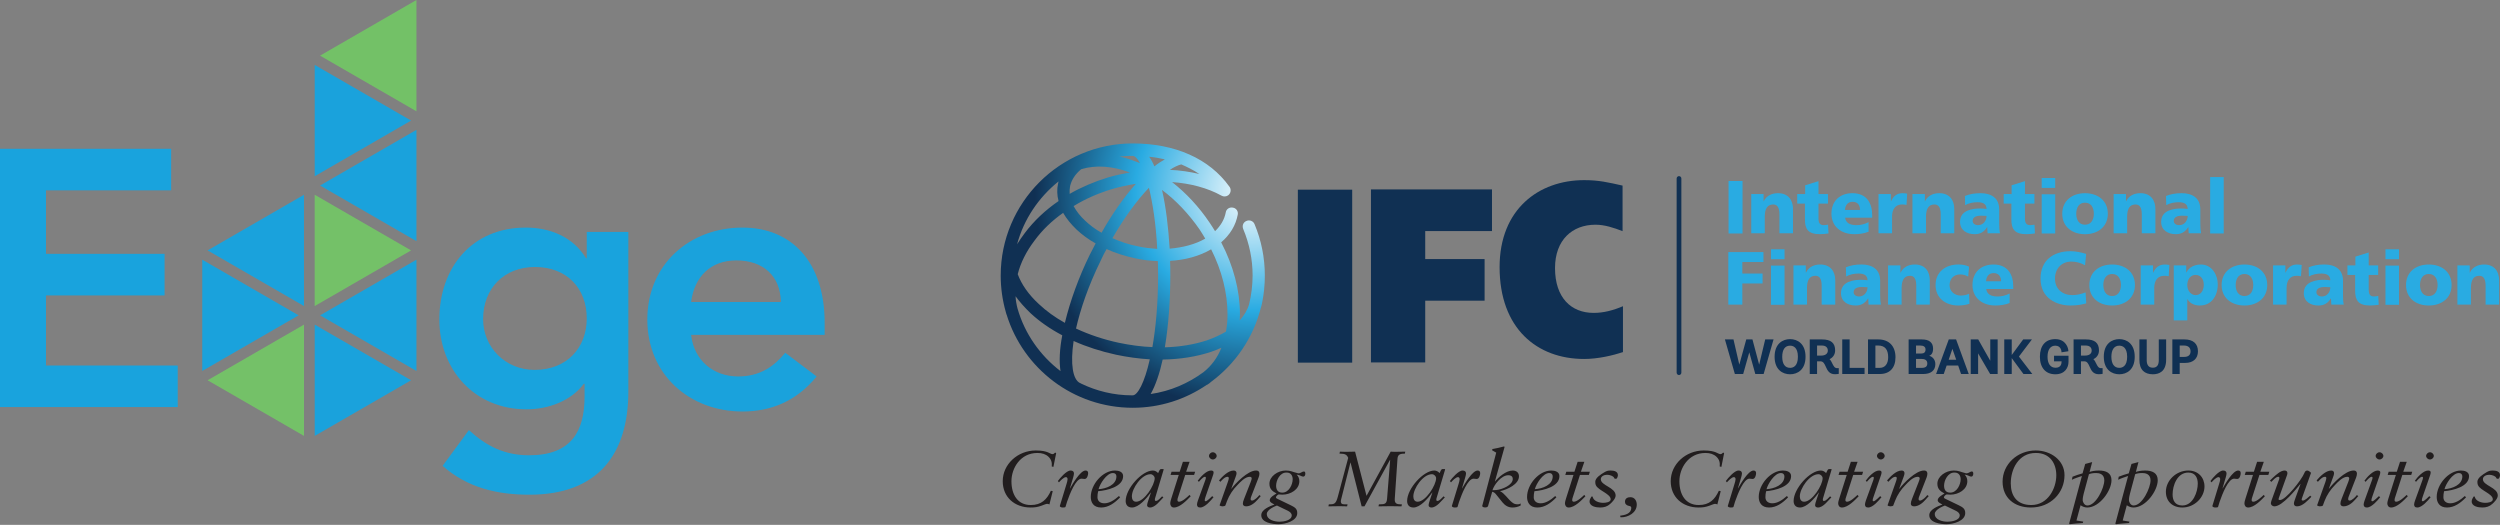 <?xml version="1.0" encoding="UTF-8" standalone="no"?>
<!DOCTYPE svg PUBLIC "-//W3C//DTD SVG 1.1//EN" "http://www.w3.org/Graphics/SVG/1.1/DTD/svg11.dtd">
<svg width="100%" height="100%" viewBox="0 0 1629 342" version="1.1" xmlns="http://www.w3.org/2000/svg" xmlns:xlink="http://www.w3.org/1999/xlink" xml:space="preserve" xmlns:serif="http://www.serif.com/" style="fill-rule:evenodd;clip-rule:evenodd;stroke-linejoin:round;stroke-miterlimit:2;">
    <rect x="0" y="0" width="1629" height="342" fill="#808080" stroke="none"/>
    <g transform="matrix(-4.167,0,0,4.167,3234.6,-1320.66)">
        <rect x="564.797" y="346.593" width="8.497" height="27.047" style="fill:rgb(16,48,83);"/>
    </g>
    <g transform="matrix(4.167,0,0,4.167,893.312,236.16)">
        <path d="M0,-27.056L18.927,-27.056L18.927,-20.541L8.485,-20.541L8.485,-16.163L17.77,-16.163L17.77,-9.655L8.485,-9.655L8.485,0L0,0L0,-27.056Z" style="fill:rgb(16,48,83);fill-rule:nonzero;"/>
    </g>
    <g transform="matrix(4.167,0,0,4.167,-1507.45,-1410.49)">
        <rect x="632.057" y="366.791" width="2.185" height="8.211" style="fill:rgb(41,171,226);"/>
    </g>
    <g transform="matrix(4.167,0,0,4.167,1141.11,151.418)">
        <path d="M0,-5.988L1.925,-5.988L1.925,-4.859L1.95,-4.859C2.376,-5.742 3.226,-6.129 4.186,-6.129C5.856,-6.129 6.529,-4.953 6.529,-3.681L6.529,0.141L4.407,0.141L4.407,-2.825C4.407,-3.975 4.011,-4.364 3.435,-4.364C2.566,-4.364 2.114,-3.766 2.114,-2.448L2.114,0.141L0,0.141L0,-5.988Z" style="fill:rgb(41,171,226);fill-rule:nonzero;"/>
    </g>
    <g transform="matrix(4.167,0,0,4.167,1171.06,144.16)">
        <path d="M0,-4.246L1.246,-4.246L1.246,-5.622L3.327,-6.269L3.327,-4.246L4.811,-4.246L4.811,-2.763L3.327,-2.763L3.327,-0.506C3.327,0.235 3.502,0.613 4.172,0.613C4.389,0.613 4.609,0.566 4.821,0.532L4.894,1.909C4.489,1.954 4.092,2.023 3.563,2.023C1.667,2.023 1.209,1.19 1.209,-0.267L1.209,-2.763L0,-2.763L0,-4.246Z" style="fill:rgb(41,171,226);fill-rule:nonzero;"/>
    </g>
    <g transform="matrix(4.167,0,0,4.167,1211.99,141.658)">
        <path d="M0,-1.164C0,-1.87 -0.329,-2.442 -1.173,-2.442C-1.945,-2.442 -2.31,-1.87 -2.355,-1.164L0,-1.164ZM-2.33,0.038C-2.215,0.885 -1.563,1.213 -0.529,1.213C0.041,1.213 0.701,1.086 1.337,0.742L1.337,2.236C0.663,2.509 -0.118,2.623 -0.91,2.623C-2.934,2.623 -4.469,1.436 -4.469,-0.587C-4.469,-2.61 -3.098,-3.787 -1.195,-3.787C1.078,-3.787 1.901,-2.175 1.901,-0.352L1.901,0.038L-2.33,0.038Z" style="fill:rgb(41,171,226);fill-rule:nonzero;"/>
    </g>
    <g transform="matrix(4.167,0,0,4.167,1242.27,144.367)">
        <path d="M0,-2.601C-0.241,-2.673 -0.47,-2.673 -0.719,-2.673C-1.706,-2.673 -2.259,-1.953 -2.259,-0.755L-2.259,1.835L-4.375,1.835L-4.375,-4.294L-2.444,-4.294L-2.444,-3.167L-2.421,-3.167C-2.063,-3.941 -1.531,-4.436 -0.611,-4.436C-0.364,-4.436 -0.106,-4.4 0.107,-4.364L0,-2.601Z" style="fill:rgb(41,171,226);fill-rule:nonzero;"/>
    </g>
    <g transform="matrix(4.167,0,0,4.167,1246.15,151.418)">
        <path d="M0,-5.988L1.94,-5.988L1.94,-4.859L1.956,-4.859C2.384,-5.742 3.234,-6.129 4.195,-6.129C5.867,-6.129 6.539,-4.953 6.539,-3.681L6.539,0.141L4.421,0.141L4.421,-2.825C4.421,-3.975 4.019,-4.364 3.439,-4.364C2.57,-4.364 2.122,-3.766 2.122,-2.448L2.122,0.141L0,0.141L0,-5.988Z" style="fill:rgb(41,171,226);fill-rule:nonzero;"/>
    </g>
    <g transform="matrix(4.167,0,0,4.167,1289.01,131.758)">
        <path d="M0,3.589C0.803,3.589 1.304,2.859 1.304,2.141C1.033,2.128 0.726,2.107 0.409,2.107C-0.301,2.107 -0.871,2.333 -0.871,2.921C-0.871,3.343 -0.496,3.589 0,3.589M1.461,4.861C1.446,4.529 1.412,4.214 1.412,3.894L1.39,3.894C0.909,4.659 0.319,4.999 -0.555,4.999C-1.767,4.999 -2.843,4.4 -2.843,3.073C-2.843,1.199 -0.813,0.981 0.319,0.981C0.658,0.981 1.033,1.013 1.304,1.059C1.294,0.225 0.669,0.002 -0.092,0.002C-0.778,0.002 -1.461,0.131 -2.048,0.459L-2.083,-0.974C-1.328,-1.277 -0.548,-1.41 0.366,-1.41C1.93,-1.41 3.28,-0.741 3.28,1.131L3.28,3.414C3.28,3.894 3.305,4.376 3.404,4.861L1.461,4.861Z" style="fill:rgb(41,171,226);fill-rule:nonzero;"/>
    </g>
    <g transform="matrix(4.167,0,0,4.167,1305.6,144.16)">
        <path d="M0,-4.246L1.238,-4.246L1.238,-5.622L3.324,-6.269L3.324,-4.246L4.806,-4.246L4.806,-2.763L3.324,-2.763L3.324,-0.506C3.324,0.235 3.498,0.613 4.171,0.613C4.382,0.613 4.599,0.566 4.819,0.532L4.886,1.909C4.489,1.954 4.089,2.023 3.559,2.023C1.663,2.023 1.203,1.19 1.203,-0.267L1.203,-2.763L0,-2.763L0,-4.246Z" style="fill:rgb(41,171,226);fill-rule:nonzero;"/>
    </g>
    <g transform="matrix(4.167,0,0,4.167,-1507.45,-1412.44)">
        <path d="M681.022,369.341L683.136,369.341L683.136,375.469L681.022,375.469L681.022,369.341ZM683.133,368.342L681.022,368.342L681.022,366.792L683.133,366.792L683.133,368.342Z" style="fill:rgb(41,171,226);fill-rule:nonzero;"/>
    </g>
    <g transform="matrix(4.167,0,0,4.167,1364.34,139.225)">
        <path d="M0,0.009C0,-0.908 -0.4,-1.719 -1.378,-1.719C-2.356,-1.719 -2.751,-0.908 -2.751,0.009C-2.751,0.917 -2.356,1.726 -1.378,1.726C-0.4,1.726 0,0.917 0,0.009M-4.938,0.009C-4.938,-2.025 -3.4,-3.202 -1.378,-3.202C0.644,-3.202 2.188,-2.025 2.188,0.009C2.188,2.033 0.644,3.211 -1.378,3.211C-3.4,3.211 -4.938,2.033 -4.938,0.009" style="fill:rgb(41,171,226);fill-rule:nonzero;"/>
    </g>
    <g transform="matrix(4.167,0,0,4.167,1377.24,151.418)">
        <path d="M0,-5.988L1.928,-5.988L1.928,-4.859L1.949,-4.859C2.374,-5.742 3.221,-6.129 4.187,-6.129C5.855,-6.129 6.529,-4.953 6.529,-3.681L6.529,0.141L4.403,0.141L4.403,-2.825C4.403,-3.975 4.006,-4.364 3.432,-4.364C2.558,-4.364 2.113,-3.766 2.113,-2.448L2.113,0.141L0,0.141L0,-5.988Z" style="fill:rgb(41,171,226);fill-rule:nonzero;"/>
    </g>
    <g transform="matrix(4.167,0,0,4.167,1420.05,131.758)">
        <path d="M0,3.589C0.806,3.589 1.307,2.859 1.307,2.141C1.034,2.128 0.733,2.107 0.409,2.107C-0.307,2.107 -0.87,2.333 -0.87,2.921C-0.87,3.343 -0.494,3.589 0,3.589M1.463,4.861C1.452,4.529 1.414,4.214 1.414,3.894L1.391,3.894C0.908,4.659 0.318,4.999 -0.546,4.999C-1.762,4.999 -2.842,4.4 -2.842,3.073C-2.842,1.199 -0.809,0.981 0.318,0.981C0.664,0.981 1.034,1.013 1.307,1.059C1.293,0.225 0.673,0.002 -0.095,0.002C-0.771,0.002 -1.457,0.131 -2.04,0.459L-2.082,-0.974C-1.326,-1.277 -0.535,-1.41 0.37,-1.41C1.934,-1.41 3.284,-0.741 3.284,1.131L3.284,3.414C3.284,3.894 3.308,4.376 3.399,4.861L1.463,4.861Z" style="fill:rgb(41,171,226);fill-rule:nonzero;"/>
    </g>
    <g transform="matrix(4.167,0,0,4.167,-1507.45,-1413.05)">
        <rect x="707.365" y="366.794" width="2.119" height="8.819" style="fill:rgb(41,171,226);"/>
    </g>
    <g transform="matrix(4.167,0,0,4.167,1126.17,198.484)">
        <path d="M0,-8.211L5.495,-8.211L5.495,-6.659L2.191,-6.659L2.191,-4.858L5.354,-4.858L5.354,-3.306L2.191,-3.306L2.191,0L0,0L0,-8.211Z" style="fill:rgb(41,171,226);fill-rule:nonzero;"/>
    </g>
    <g transform="matrix(4.167,0,0,4.167,-1507.45,-1319.51)">
        <path d="M638.689,358.188L640.809,358.188L640.809,364.319L638.689,364.319L638.689,358.188ZM640.809,357.19L638.69,357.19L638.69,355.638L640.809,355.638L640.809,357.19Z" style="fill:rgb(41,171,226);fill-rule:nonzero;"/>
    </g>
    <g transform="matrix(4.167,0,0,4.167,1168.62,197.891)">
        <path d="M0,-5.987L1.929,-5.987L1.929,-4.857L1.952,-4.857C2.374,-5.74 3.222,-6.13 4.186,-6.13C5.858,-6.13 6.533,-4.954 6.533,-3.68L6.533,0.143L4.41,0.143L4.41,-2.822C4.41,-3.976 4.014,-4.365 3.43,-4.365C2.563,-4.365 2.115,-3.762 2.115,-2.448L2.115,0.143L0,0.143L0,-5.987Z" style="fill:rgb(41,171,226);fill-rule:nonzero;"/>
    </g>
    <g transform="matrix(4.167,0,0,4.167,1211.45,178.218)">
        <path d="M0,3.593C0.796,3.593 1.307,2.864 1.307,2.145C1.032,2.132 0.73,2.11 0.413,2.11C-0.305,2.11 -0.871,2.334 -0.871,2.922C-0.871,3.345 -0.493,3.593 0,3.593M1.458,4.864C1.443,4.534 1.412,4.216 1.412,3.898L1.389,3.898C0.903,4.663 0.32,5.004 -0.558,5.004C-1.765,5.004 -2.847,4.405 -2.847,3.073C-2.847,1.205 -0.818,0.983 0.32,0.983C0.655,0.983 1.032,1.017 1.307,1.061C1.295,0.229 0.67,0.006 -0.092,0.006C-0.774,0.006 -1.459,0.134 -2.044,0.464L-2.081,-0.971C-1.327,-1.276 -0.544,-1.411 0.364,-1.411C1.931,-1.411 3.278,-0.737 3.278,1.135L3.278,3.413C3.278,3.898 3.304,4.382 3.401,4.864L1.458,4.864Z" style="fill:rgb(41,171,226);fill-rule:nonzero;"/>
    </g>
    <g transform="matrix(4.167,0,0,4.167,1230.26,197.891)">
        <path d="M0,-5.987L1.931,-5.987L1.931,-4.857L1.954,-4.857C2.375,-5.74 3.221,-6.13 4.186,-6.13C5.863,-6.13 6.526,-4.954 6.526,-3.68L6.526,0.143L4.41,0.143L4.41,-2.822C4.41,-3.976 4.013,-4.365 3.438,-4.365C2.569,-4.365 2.12,-3.762 2.12,-2.448L2.12,0.143L0,0.143L0,-5.987Z" style="fill:rgb(41,171,226);fill-rule:nonzero;"/>
    </g>
    <g transform="matrix(4.167,0,0,4.167,1282.47,191.156)">
        <path d="M0,-2.617C-0.391,-2.851 -0.783,-2.96 -1.281,-2.96C-2.204,-2.96 -2.91,-2.321 -2.91,-1.265C-2.91,-0.291 -2.084,0.346 -1.165,0.346C-0.679,0.346 -0.207,0.24 0.141,0.055L0.201,1.629C-0.328,1.804 -0.967,1.899 -1.529,1.899C-3.557,1.899 -5.101,0.72 -5.101,-1.3C-5.101,-3.337 -3.557,-4.516 -1.529,-4.516C-0.891,-4.516 -0.328,-4.405 0.141,-4.171L0,-2.617Z" style="fill:rgb(41,171,226);fill-rule:nonzero;"/>
    </g>
    <g transform="matrix(4.167,0,0,4.167,1303.88,188.14)">
        <path d="M0,-1.166C0,-1.869 -0.328,-2.447 -1.173,-2.447C-1.942,-2.447 -2.3,-1.869 -2.346,-1.166L0,-1.166ZM-2.32,0.037C-2.21,0.878 -1.562,1.213 -0.524,1.213C0.047,1.213 0.706,1.083 1.342,0.742L1.342,2.235C0.656,2.505 -0.119,2.622 -0.903,2.622C-2.923,2.622 -4.467,1.432 -4.467,-0.587C-4.467,-2.614 -3.098,-3.788 -1.184,-3.788C1.082,-3.788 1.908,-2.177 1.908,-0.353L1.908,0.037L-2.32,0.037Z" style="fill:rgb(41,171,226);fill-rule:nonzero;"/>
    </g>
    <g transform="matrix(4.167,0,0,4.167,1359.4,165.058)">
        <path d="M0,7.832C-0.624,7.983 -1.315,8.162 -2.439,8.162C-4.621,8.162 -7.149,7.056 -7.149,3.954C-7.149,1.091 -5.15,-0.33 -2.446,-0.33C-1.606,-0.33 -0.798,-0.14 -0.013,0.092L-0.19,1.866C-0.897,1.481 -1.578,1.294 -2.334,1.294C-3.882,1.294 -4.891,2.422 -4.891,3.954C-4.891,5.562 -3.75,6.538 -2.155,6.538C-1.436,6.538 -0.704,6.349 -0.107,6.113L0,7.832Z" style="fill:rgb(41,171,226);fill-rule:nonzero;"/>
    </g>
    <g transform="matrix(4.167,0,0,4.167,1382.01,185.684)">
        <path d="M0,0.012C0,-0.902 -0.401,-1.716 -1.381,-1.716C-2.353,-1.716 -2.754,-0.902 -2.754,0.012C-2.754,0.918 -2.353,1.731 -1.381,1.731C-0.401,1.731 0,0.918 0,0.012M-4.944,0.012C-4.944,-2.024 -3.403,-3.2 -1.381,-3.2C0.647,-3.2 2.189,-2.024 2.189,0.012C2.189,2.033 0.647,3.212 -1.381,3.212C-3.403,3.212 -4.944,2.033 -4.944,0.012" style="fill:rgb(41,171,226);fill-rule:nonzero;"/>
    </g>
    <g transform="matrix(4.167,0,0,4.167,1413.13,190.837)">
        <path d="M0,-2.599C-0.241,-2.671 -0.473,-2.671 -0.723,-2.671C-1.703,-2.671 -2.262,-1.951 -2.262,-0.754L-2.262,1.836L-4.378,1.836L-4.378,-4.294L-2.451,-4.294L-2.451,-3.164L-2.43,-3.164C-2.064,-3.942 -1.534,-4.435 -0.617,-4.435C-0.367,-4.435 -0.111,-4.398 0.104,-4.365L0,-2.599Z" style="fill:rgb(41,171,226);fill-rule:nonzero;"/>
    </g>
    <g transform="matrix(4.167,0,0,4.167,1430.64,202.005)">
        <path d="M0,-5.49C-0.78,-5.49 -1.298,-4.812 -1.298,-3.892C-1.298,-2.998 -0.704,-2.328 0,-2.328C0.792,-2.328 1.28,-2.998 1.28,-3.977C1.28,-4.786 0.817,-5.49 0,-5.49M-3.413,-6.974L-1.463,-6.974L-1.463,-5.869L-1.439,-5.869C-1.012,-6.727 -0.121,-7.116 0.849,-7.116C2.535,-7.116 3.47,-5.504 3.47,-4.021C3.47,-2.211 2.492,-0.705 0.666,-0.705C-0.077,-0.705 -0.873,-0.975 -1.273,-1.706L-1.298,-1.706L-1.298,1.626L-3.413,1.626L-3.413,-6.974Z" style="fill:rgb(41,171,226);fill-rule:nonzero;"/>
    </g>
    <g transform="matrix(4.167,0,0,4.167,1468.22,185.684)">
        <path d="M0,0.012C0,-0.902 -0.403,-1.716 -1.38,-1.716C-2.351,-1.716 -2.749,-0.902 -2.749,0.012C-2.749,0.918 -2.351,1.731 -1.38,1.731C-0.403,1.731 0,0.918 0,0.012M-4.947,0.012C-4.947,-2.024 -3.397,-3.2 -1.38,-3.2C0.645,-3.2 2.187,-2.024 2.187,0.012C2.187,2.033 0.645,3.212 -1.38,3.212C-3.397,3.212 -4.947,2.033 -4.947,0.012" style="fill:rgb(41,171,226);fill-rule:nonzero;"/>
    </g>
    <g transform="matrix(4.167,0,0,4.167,1499.33,190.837)">
        <path d="M0,-2.599C-0.231,-2.671 -0.465,-2.671 -0.713,-2.671C-1.702,-2.671 -2.256,-1.951 -2.256,-0.754L-2.256,1.836L-4.372,1.836L-4.372,-4.294L-2.441,-4.294L-2.441,-3.164L-2.418,-3.164C-2.059,-3.942 -1.527,-4.435 -0.611,-4.435C-0.363,-4.435 -0.103,-4.398 0.112,-4.365L0,-2.599Z" style="fill:rgb(41,171,226);fill-rule:nonzero;"/>
    </g>
    <g transform="matrix(4.167,0,0,4.167,1513.02,178.218)">
        <path d="M0,3.593C0.801,3.593 1.302,2.864 1.302,2.145C1.036,2.132 0.728,2.11 0.412,2.11C-0.312,2.11 -0.876,2.334 -0.876,2.922C-0.876,3.345 -0.498,3.593 0,3.593M1.458,4.864C1.445,4.534 1.41,4.216 1.41,3.898L1.386,3.898C0.902,4.663 0.311,5.004 -0.555,5.004C-1.767,5.004 -2.849,4.405 -2.849,3.073C-2.849,1.205 -0.814,0.983 0.311,0.983C0.659,0.983 1.036,1.017 1.302,1.061C1.29,0.229 0.669,0.006 -0.095,0.006C-0.78,0.006 -1.465,0.134 -2.053,0.464L-2.082,-0.971C-1.329,-1.276 -0.544,-1.411 0.362,-1.411C1.928,-1.411 3.283,-0.737 3.283,1.135L3.283,3.413C3.283,3.898 3.302,4.382 3.399,4.864L1.458,4.864Z" style="fill:rgb(41,171,226);fill-rule:nonzero;"/>
    </g>
    <g transform="matrix(4.167,0,0,4.167,1529.58,190.641)">
        <path d="M0,-4.247L1.248,-4.247L1.248,-5.621L3.329,-6.269L3.329,-4.247L4.808,-4.247L4.808,-2.763L3.329,-2.763L3.329,-0.507C3.329,0.233 3.499,0.612 4.174,0.612C4.383,0.612 4.608,0.563 4.82,0.53L4.891,1.905C4.485,1.952 4.089,2.022 3.563,2.022C1.673,2.022 1.209,1.182 1.209,-0.271L1.209,-2.763L0,-2.763L0,-4.247Z" style="fill:rgb(41,171,226);fill-rule:nonzero;"/>
    </g>
    <g transform="matrix(4.167,0,0,4.167,-1507.45,-1319.51)">
        <path d="M734.778,358.188L736.894,358.188L736.894,364.319L734.778,364.319L734.778,358.188ZM736.895,357.19L734.779,357.19L734.779,355.638L736.895,355.638L736.895,357.19Z" style="fill:rgb(41,171,226);fill-rule:nonzero;"/>
    </g>
    <g transform="matrix(4.167,0,0,4.167,1588.34,185.684)">
        <path d="M0,0.012C0,-0.902 -0.402,-1.716 -1.37,-1.716C-2.351,-1.716 -2.749,-0.902 -2.749,0.012C-2.749,0.918 -2.351,1.731 -1.37,1.731C-0.402,1.731 0,0.918 0,0.012M-4.938,0.012C-4.938,-2.024 -3.409,-3.2 -1.37,-3.2C0.646,-3.2 2.189,-2.024 2.189,0.012C2.189,2.033 0.646,3.212 -1.37,3.212C-3.409,3.212 -4.938,2.033 -4.938,0.012" style="fill:rgb(41,171,226);fill-rule:nonzero;"/>
    </g>
    <g transform="matrix(4.167,0,0,4.167,1601.23,197.891)">
        <path d="M0,-5.987L1.93,-5.987L1.93,-4.857L1.953,-4.857C2.373,-5.74 3.222,-6.13 4.183,-6.13C5.858,-6.13 6.526,-4.954 6.526,-3.68L6.526,0.143L4.412,0.143L4.412,-2.822C4.412,-3.976 4.01,-4.365 3.432,-4.365C2.565,-4.365 2.118,-3.762 2.118,-2.448L2.118,0.143L0,0.143L0,-5.987Z" style="fill:rgb(41,171,226);fill-rule:nonzero;"/>
    </g>
    <g transform="matrix(142.232,0,0,142.232,816.48,233.562)">
        <path d="M-1.156,-0.38C-1.156,-0.322 -1.148,-0.267 -1.133,-0.214C-1.132,-0.21 -1.131,-0.207 -1.13,-0.203C-1.13,-0.202 -1.13,-0.202 -1.129,-0.201C-1.053,0.046 -0.823,0.226 -0.551,0.226C-0.425,0.226 -0.309,0.187 -0.212,0.121C-0.211,0.121 -0.21,0.12 -0.209,0.12C-0.203,0.116 -0.197,0.112 -0.192,0.107C-0.081,0.025 0.001,-0.094 0.036,-0.233C0.038,-0.239 0.04,-0.246 0.041,-0.252C0.041,-0.254 0.041,-0.255 0.042,-0.257C0.05,-0.296 0.054,-0.338 0.054,-0.38C0.054,-0.461 0.038,-0.541 0.007,-0.615C0.001,-0.63 -0.016,-0.636 -0.03,-0.63C-0.045,-0.624 -0.051,-0.608 -0.045,-0.593C-0.017,-0.526 -0.002,-0.454 -0.002,-0.38C-0.002,-0.334 -0.008,-0.29 -0.018,-0.248C-0.026,-0.221 -0.041,-0.197 -0.061,-0.174C-0.061,-0.184 -0.06,-0.193 -0.06,-0.203C-0.06,-0.311 -0.09,-0.425 -0.146,-0.532C-0.105,-0.567 -0.079,-0.61 -0.07,-0.659C-0.067,-0.674 -0.077,-0.689 -0.093,-0.691C-0.108,-0.694 -0.123,-0.684 -0.125,-0.669C-0.131,-0.637 -0.148,-0.608 -0.174,-0.583C-0.182,-0.596 -0.19,-0.609 -0.199,-0.622C-0.248,-0.695 -0.307,-0.758 -0.371,-0.808C-0.287,-0.802 -0.208,-0.781 -0.145,-0.746C-0.135,-0.74 -0.122,-0.741 -0.113,-0.748C-0.101,-0.758 -0.099,-0.776 -0.109,-0.788C-0.2,-0.915 -0.357,-0.985 -0.551,-0.985C-0.885,-0.985 -1.156,-0.713 -1.156,-0.38ZM-0.537,-0.902C-0.562,-0.912 -0.588,-0.92 -0.612,-0.925C-0.592,-0.927 -0.572,-0.928 -0.552,-0.928C-0.542,-0.928 -0.53,-0.917 -0.518,-0.895C-0.524,-0.897 -0.531,-0.9 -0.537,-0.902ZM-0.476,-0.924C-0.453,-0.922 -0.429,-0.918 -0.404,-0.912C-0.419,-0.904 -0.436,-0.893 -0.452,-0.88C-0.459,-0.897 -0.467,-0.912 -0.476,-0.924ZM-0.381,-0.864C-0.362,-0.877 -0.344,-0.885 -0.329,-0.889C-0.301,-0.877 -0.273,-0.863 -0.246,-0.845C-0.289,-0.855 -0.334,-0.862 -0.381,-0.864ZM-0.838,-0.79C-0.831,-0.819 -0.814,-0.845 -0.787,-0.867C-0.721,-0.887 -0.645,-0.882 -0.564,-0.852C-0.598,-0.846 -0.632,-0.839 -0.665,-0.829C-0.727,-0.81 -0.786,-0.785 -0.84,-0.754C-0.841,-0.766 -0.84,-0.778 -0.838,-0.79ZM-0.891,-0.811C-0.892,-0.808 -0.892,-0.805 -0.893,-0.802C-0.899,-0.775 -0.898,-0.748 -0.891,-0.721C-0.952,-0.679 -1.004,-0.63 -1.046,-0.574C-1.059,-0.557 -1.07,-0.54 -1.081,-0.523C-1.05,-0.638 -0.982,-0.738 -0.891,-0.811ZM-0.769,-0.631C-0.793,-0.653 -0.81,-0.676 -0.822,-0.698C-0.77,-0.73 -0.711,-0.756 -0.649,-0.775C-0.612,-0.786 -0.575,-0.794 -0.537,-0.8C-0.591,-0.739 -0.645,-0.663 -0.694,-0.576C-0.723,-0.592 -0.748,-0.611 -0.769,-0.631ZM-0.529,-0.514C-0.57,-0.522 -0.608,-0.535 -0.644,-0.551C-0.592,-0.642 -0.534,-0.722 -0.477,-0.782C-0.46,-0.712 -0.445,-0.619 -0.439,-0.502C-0.468,-0.504 -0.499,-0.507 -0.529,-0.514ZM-0.417,-0.772C-0.353,-0.724 -0.295,-0.663 -0.245,-0.591C-0.236,-0.577 -0.227,-0.563 -0.219,-0.549C-0.264,-0.523 -0.321,-0.508 -0.382,-0.503C-0.388,-0.6 -0.399,-0.694 -0.417,-0.772ZM-0.981,-0.249C-1.029,-0.293 -1.061,-0.34 -1.078,-0.386C-1.065,-0.438 -1.039,-0.49 -1.001,-0.54C-0.966,-0.588 -0.921,-0.631 -0.87,-0.667C-0.855,-0.641 -0.834,-0.615 -0.808,-0.59C-0.783,-0.567 -0.754,-0.545 -0.721,-0.527C-0.73,-0.51 -0.739,-0.493 -0.748,-0.475C-0.798,-0.373 -0.838,-0.263 -0.862,-0.163C-0.907,-0.188 -0.947,-0.217 -0.981,-0.249ZM-0.616,-0.072C-0.685,-0.087 -0.751,-0.109 -0.811,-0.137C-0.791,-0.225 -0.755,-0.332 -0.697,-0.45C-0.689,-0.468 -0.68,-0.485 -0.671,-0.501C-0.631,-0.483 -0.587,-0.469 -0.541,-0.459C-0.506,-0.451 -0.471,-0.447 -0.436,-0.446C-0.436,-0.425 -0.435,-0.403 -0.435,-0.381C-0.435,-0.248 -0.446,-0.138 -0.461,-0.052C-0.512,-0.054 -0.563,-0.061 -0.616,-0.072ZM-0.379,-0.381C-0.379,-0.403 -0.379,-0.425 -0.38,-0.447C-0.31,-0.451 -0.245,-0.469 -0.192,-0.5C-0.143,-0.403 -0.117,-0.3 -0.117,-0.203C-0.117,-0.175 -0.119,-0.149 -0.124,-0.123C-0.149,-0.108 -0.178,-0.095 -0.211,-0.083C-0.269,-0.064 -0.335,-0.053 -0.404,-0.051C-0.387,-0.152 -0.379,-0.268 -0.379,-0.381ZM-1.079,-0.229C-1.084,-0.248 -1.087,-0.266 -1.088,-0.285C-1.069,-0.259 -1.046,-0.233 -1.019,-0.207C-0.978,-0.169 -0.929,-0.135 -0.874,-0.106C-0.886,-0.044 -0.889,0.013 -0.882,0.058C-0.975,-0.013 -1.046,-0.113 -1.079,-0.229ZM-0.788,0.115C-0.79,0.114 -0.792,0.112 -0.794,0.112C-0.825,0.096 -0.838,0.027 -0.822,-0.08C-0.762,-0.053 -0.696,-0.032 -0.627,-0.017C-0.575,-0.006 -0.523,0.001 -0.473,0.004C-0.497,0.112 -0.529,0.169 -0.551,0.169C-0.552,0.169 -0.553,0.169 -0.555,0.169C-0.638,0.169 -0.718,0.149 -0.788,0.115ZM-0.414,0.005C-0.335,0.004 -0.26,-0.008 -0.193,-0.03C-0.176,-0.036 -0.16,-0.042 -0.145,-0.049C-0.163,-0.003 -0.191,0.034 -0.226,0.062C-0.296,0.114 -0.379,0.15 -0.469,0.163C-0.447,0.124 -0.428,0.069 -0.414,0.005Z" style="fill:url(#_Radial1);fill-rule:nonzero;"/>
    </g>
    <g transform="matrix(4.167,0,0,4.167,1057.53,121.902)">
        <path d="M0,25.793C-1.577,26.336 -3.923,26.879 -6.072,26.879C-13.405,26.879 -19.293,22.152 -19.293,12.508C-19.293,3.447 -13.154,-1.086 -6.072,-1.086C-3.731,-1.086 -2.34,-0.737 -0.064,-0.233L-0.064,6.891C-1.45,6.351 -2.878,5.885 -4.3,5.885C-7.907,5.885 -10.626,8.247 -10.626,12.666C-10.626,17.311 -8.093,19.674 -4.586,19.674C-3.035,19.674 -1.549,19.284 0,18.628L0,25.793Z" style="fill:rgb(16,48,83);fill-rule:nonzero;"/>
    </g>
    <g transform="matrix(4.167,0,0,4.167,1094.03,114.766)">
        <path d="M0,31.105C-0.202,31.105 -0.368,30.936 -0.368,30.733L-0.368,0.371C-0.368,0.167 -0.202,0 0,0C0.205,0 0.371,0.167 0.371,0.371L0.371,30.733C0.371,30.936 0.205,31.105 0,31.105" style="fill:rgb(16,48,83);fill-rule:nonzero;"/>
    </g>
    <g transform="matrix(4.167,0,0,4.167,1150.21,243.685)">
        <path d="M0,-5.404L1.304,-5.404L-0.246,0.005L-1.548,0.005L-2.49,-3.389L-3.445,0.005L-4.745,0.005L-6.301,-5.404L-4.962,-5.404L-4.05,-1.458L-2.961,-5.404L-1.995,-5.404L-0.946,-1.458L0,-5.404ZM3.888,-0.959C4.346,-0.959 5.113,-1.185 5.113,-2.693C5.113,-4.202 4.346,-4.428 3.888,-4.428C3.094,-4.428 2.662,-3.81 2.662,-2.693C2.662,-1.574 3.094,-0.959 3.888,-0.959M3.888,-5.451C5.057,-5.451 6.305,-4.724 6.305,-2.693C6.305,-0.673 5.057,0.047 3.888,0.047C2.72,0.047 1.468,-0.673 1.468,-2.693C1.468,-4.724 2.72,-5.451 3.888,-5.451M8.109,-2.876L8.756,-2.876C9.397,-2.876 9.791,-3.175 9.791,-3.654C9.791,-4.16 9.447,-4.45 8.844,-4.45L8.109,-4.45L8.109,-2.876ZM10.494,-1.636C10.688,-1.25 10.857,-0.912 11.228,-0.912L11.503,-0.912L11.503,-0.025L11.466,-0.016C11.457,-0.016 11.257,0.039 10.91,0.039C10.001,0.039 9.725,-0.584 9.474,-1.136C9.267,-1.589 9.1,-1.981 8.618,-1.981L8.109,-1.981L8.109,0.005L6.963,0.005L6.963,-5.404L8.875,-5.404C10.283,-5.404 10.935,-4.854 10.935,-3.683C10.935,-2.963 10.492,-2.51 10.063,-2.319C10.253,-2.137 10.381,-1.881 10.494,-1.636M13.202,-5.404L12.047,-5.404L12.047,0.005L15.537,0.005L15.537,-0.955L13.202,-0.955L13.202,-5.404ZM17.23,-0.955L17.897,-0.955C18.732,-0.955 19.228,-1.576 19.228,-2.624C19.228,-3.838 18.701,-4.45 17.666,-4.45L17.23,-4.45L17.23,-0.955ZM17.683,-5.404C19.367,-5.404 20.371,-4.358 20.371,-2.609C20.371,-0.949 19.471,0.005 17.909,0.005L16.075,0.005L16.075,-5.404L17.683,-5.404ZM23.583,-0.955L24.479,-0.955C25.069,-0.955 25.347,-1.177 25.347,-1.649C25.347,-2.231 24.859,-2.352 24.456,-2.352L23.583,-2.352L23.583,-0.955ZM24.362,-3.194C24.84,-3.194 25.071,-3.397 25.071,-3.829C25.071,-4.237 24.783,-4.45 24.223,-4.45L23.583,-4.45L23.583,-3.194L24.362,-3.194ZM25.649,-2.849C26.059,-2.729 26.605,-2.344 26.605,-1.532C26.605,-0.557 25.919,0.005 24.707,0.005L22.426,0.005L22.426,-5.404L24.486,-5.404C25.658,-5.404 26.251,-4.917 26.251,-3.95C26.251,-3.206 25.915,-2.938 25.649,-2.849M29.271,-3.93L28.69,-2.224L29.87,-2.224L29.271,-3.93ZM29.861,-5.367L31.828,0.005L30.627,0.005L30.173,-1.322L28.372,-1.322L27.917,0.005L26.717,0.005L28.704,-5.404L29.845,-5.404L29.861,-5.367ZM35.194,-2.066L33.309,-5.404L32.135,-5.404L32.135,0.005L33.294,0.005L33.294,-3.222L35.175,0.005L36.347,0.005L36.347,-5.404L35.194,-5.404L35.194,-2.066ZM41.705,-5.404L40.339,-5.404L38.55,-2.971L38.55,-5.404L37.381,-5.404L37.381,0.005L38.55,0.005L38.55,-2.484L40.383,0.005L41.769,0.005L39.676,-2.724L41.705,-5.404ZM45.162,-1.974L46.344,-1.974L46.344,-1.912C46.344,-1.561 46.221,-0.975 45.394,-0.975C44.606,-0.975 44.146,-1.615 44.146,-2.693C44.146,-3.798 44.592,-4.428 45.365,-4.428C46.297,-4.428 46.33,-3.487 46.33,-3.45L46.33,-3.389L47.404,-3.554L47.404,-3.603C47.404,-3.993 47.06,-5.451 45.351,-5.451C43.832,-5.451 42.954,-4.445 42.954,-2.693C42.954,-0.975 43.858,0.047 45.365,0.047C46.891,0.047 47.429,-1.01 47.429,-1.922L47.429,-2.857L45.162,-2.857L45.162,-1.974ZM49.375,-2.876L50.015,-2.876C50.658,-2.876 51.05,-3.175 51.05,-3.654C51.05,-4.16 50.707,-4.45 50.098,-4.45L49.375,-4.45L49.375,-2.876ZM51.756,-1.636C51.946,-1.25 52.114,-0.912 52.495,-0.912L52.761,-0.912L52.761,-0.025L52.729,-0.016C52.718,-0.016 52.514,0.039 52.163,0.039C51.256,0.039 50.979,-0.584 50.732,-1.136C50.529,-1.589 50.356,-1.981 49.882,-1.981L49.375,-1.981L49.375,0.005L48.22,0.005L48.22,-5.404L50.145,-5.404C51.536,-5.404 52.192,-4.854 52.192,-3.683C52.192,-2.963 51.756,-2.51 51.316,-2.319C51.516,-2.137 51.634,-1.881 51.756,-1.636M55.369,-0.959C55.826,-0.959 56.597,-1.185 56.597,-2.693C56.597,-4.202 55.826,-4.428 55.369,-4.428C54.577,-4.428 54.133,-3.81 54.133,-2.693C54.133,-1.574 54.577,-0.959 55.369,-0.959M55.369,-5.451C56.536,-5.451 57.781,-4.724 57.781,-2.693C57.781,-0.673 56.536,0.047 55.369,0.047C54.197,0.047 52.945,-0.673 52.945,-2.693C52.945,-4.724 54.197,-5.451 55.369,-5.451M61.544,-2.164C61.544,-1.371 61.241,-0.982 60.612,-0.982C59.981,-0.982 59.656,-1.381 59.656,-2.164L59.656,-5.404L58.512,-5.404L58.512,-2.242C58.502,-1.464 58.701,-0.877 59.082,-0.489C59.439,-0.136 59.955,0.047 60.612,0.047C61.563,0.047 62.695,-0.349 62.695,-2.242L62.695,-5.404L61.544,-5.404L61.544,-2.164ZM64.816,-2.669L65.501,-2.669C66.17,-2.669 66.511,-2.968 66.511,-3.542C66.511,-4.124 66.143,-4.45 65.463,-4.45L64.816,-4.45L64.816,-2.669ZM65.55,-5.404C66.914,-5.404 67.669,-4.745 67.669,-3.542C67.669,-2.409 66.923,-1.731 65.686,-1.731L64.816,-1.731L64.816,0.005L63.664,0.005L63.664,-5.404L65.55,-5.404Z" style="fill:rgb(16,48,83);fill-rule:nonzero;"/>
    </g>
    <g transform="matrix(4.167,0,0,4.167,688.201,337.25)">
        <path d="M0,-10.081L-0.156,-10.163C-0.274,-10.065 -0.392,-9.918 -0.56,-9.918C-0.993,-9.918 -1.231,-10.493 -3.19,-10.493C-5.999,-10.493 -8.357,-8.35 -8.357,-5.69C-8.357,-3.2 -6.509,-1.573 -3.991,-1.573C-3.294,-1.573 -2.912,-1.645 -2.307,-1.853C-1.994,-1.962 -1.6,-2.147 -1.414,-2.147C-1.268,-2.147 -1.138,-2.098 -1.058,-2.048L-0.538,-4.131L-0.826,-4.193C-1.455,-2.821 -2.307,-1.962 -3.976,-1.962C-6.01,-1.962 -6.994,-3.557 -6.994,-5.69C-6.994,-7.712 -5.608,-10.104 -2.926,-10.104C-2.203,-10.104 -1.625,-9.909 -1.205,-9.514C-0.711,-9.048 -0.64,-8.533 -0.694,-7.993L-0.432,-7.924L0,-10.081ZM0.433,-5.507C0.644,-5.752 1.185,-6.327 1.538,-6.327C1.708,-6.327 1.784,-6.143 1.784,-6.008C1.784,-5.825 1.696,-5.484 1.627,-5.287L0.597,-1.903C0.58,-1.867 0.57,-1.833 0.57,-1.795C0.57,-1.681 0.816,-1.573 0.988,-1.573C1.223,-1.573 1.433,-1.584 1.458,-1.674L1.696,-2.454C2.123,-3.705 3.059,-6.084 3.965,-6.084C4.121,-6.084 4.294,-6.036 4.448,-6.036C4.854,-6.036 5,-6.66 5,-6.94C5,-7.21 4.87,-7.357 4.591,-7.357C3.768,-7.357 2.533,-5.203 2.181,-4.577L2.149,-4.577L2.654,-6.255C2.73,-6.52 2.783,-6.759 2.783,-6.892C2.783,-7.22 2.577,-7.357 2.247,-7.357C1.604,-7.357 0.597,-6.169 0.264,-5.715L0.433,-5.507ZM9.817,-3.372C9.068,-2.7 8.298,-2.233 7.532,-2.233C6.916,-2.233 6.459,-2.563 6.459,-3.176C6.459,-3.497 6.484,-3.804 6.562,-4.123C7.966,-4.244 10.47,-4.82 10.47,-6.484C10.47,-7.163 9.777,-7.357 9.187,-7.357C7.283,-7.357 5.411,-5.19 5.411,-3.223C5.411,-2.404 5.812,-1.573 7.026,-1.573C8.174,-1.573 9.138,-2.269 9.999,-3.163L9.817,-3.372ZM6.628,-4.438C6.834,-5.248 7.873,-6.965 8.881,-6.965C9.228,-6.965 9.42,-6.759 9.42,-6.438C9.42,-5.102 7.835,-4.515 6.628,-4.438M11.837,-3.321C11.837,-4.539 13.331,-6.781 14.749,-6.781C15.087,-6.781 15.406,-6.461 15.406,-6.156C15.406,-5.065 13.779,-2.478 12.505,-2.478C11.994,-2.478 11.837,-2.909 11.837,-3.321M15.941,-6.952C15.746,-7.185 15.443,-7.357 15.116,-7.357C13.424,-7.357 10.866,-4.539 10.866,-2.59C10.866,-2.149 11.064,-1.573 11.86,-1.573C12.911,-1.573 14.127,-2.982 14.803,-3.923L14.814,-3.888L14.447,-2.808C14.327,-2.467 14.221,-2.123 14.221,-1.914C14.221,-1.67 14.475,-1.573 14.67,-1.573C15.499,-1.573 16.257,-2.661 16.769,-3.163L16.562,-3.321C16.31,-3.117 15.969,-2.6 15.59,-2.6C15.471,-2.6 15.43,-2.689 15.43,-2.772C15.43,-2.895 15.443,-2.969 15.483,-3.08L16.785,-7.429C16.795,-7.479 16.81,-7.506 16.81,-7.528C16.81,-7.563 16.769,-7.589 16.689,-7.589L16.413,-7.589C16.257,-7.589 16.182,-7.429 16.126,-7.345L15.941,-6.952ZM19.315,-7.172L18.043,-7.172L17.887,-6.671L19.171,-6.671L18.005,-2.993C17.938,-2.785 17.837,-2.453 17.837,-2.208C17.837,-1.89 18.031,-1.573 18.409,-1.573C19.367,-1.573 20.442,-2.723 21.035,-3.333L20.852,-3.545C20.509,-3.223 19.734,-2.478 19.222,-2.478C19.021,-2.478 18.962,-2.6 18.962,-2.747C18.962,-2.869 18.997,-3.016 19.039,-3.127L20.179,-6.671L21.571,-6.671L21.731,-7.172L20.324,-7.172L20.861,-8.716L19.814,-8.716L19.315,-7.172ZM22.321,-5.589C22.479,-5.787 22.978,-6.377 23.255,-6.377C23.356,-6.377 23.412,-6.313 23.412,-6.229C23.412,-6.118 23.356,-5.948 23.292,-5.774L22.164,-2.662C22.084,-2.417 22.02,-2.209 22.02,-2.061C22.02,-1.781 22.138,-1.573 22.524,-1.573C23.267,-1.573 24.202,-2.678 24.608,-3.188L24.392,-3.349C24.267,-3.216 23.58,-2.553 23.399,-2.553C23.267,-2.553 23.229,-2.613 23.229,-2.738C23.229,-2.847 23.277,-3.02 23.356,-3.253L24.435,-6.363C24.501,-6.547 24.619,-6.864 24.619,-7.049C24.619,-7.233 24.528,-7.357 24.213,-7.357C23.46,-7.357 22.524,-6.302 22.138,-5.763L22.321,-5.589ZM24.501,-10.212C24.172,-10.212 23.897,-9.932 23.897,-9.636C23.897,-9.358 24.188,-9.083 24.501,-9.083C24.813,-9.083 25.099,-9.358 25.099,-9.636C25.099,-9.932 24.826,-10.212 24.501,-10.212M25.664,-5.589L26.024,-5.957C26.258,-6.178 26.511,-6.378 26.779,-6.378C26.939,-6.378 26.993,-6.278 26.993,-6.155C26.993,-6.008 26.915,-5.774 26.833,-5.541L25.551,-1.914C25.616,-1.833 25.838,-1.755 25.968,-1.755C26.129,-1.755 26.415,-1.795 26.458,-1.892L26.719,-2.594C27.073,-3.526 27.635,-4.374 28.357,-5.099C28.793,-5.555 29.537,-6.378 30.271,-6.378C30.421,-6.378 30.575,-6.302 30.575,-6.143C30.575,-5.969 30.443,-5.641 30.404,-5.531L29.384,-2.922C29.234,-2.566 29.196,-2.358 29.196,-2.159C29.196,-1.942 29.355,-1.755 29.699,-1.755C30.421,-1.755 31.065,-2.295 31.52,-2.821L31.99,-3.36L31.767,-3.521C31.574,-3.238 30.99,-2.661 30.641,-2.661C30.456,-2.661 30.404,-2.772 30.404,-2.922C30.404,-3.068 30.482,-3.265 30.602,-3.557L31.649,-6.255C31.717,-6.427 31.784,-6.66 31.784,-6.854C31.784,-7.125 31.667,-7.357 31.261,-7.357C29.97,-7.37 28.027,-5.347 27.397,-4.501L27.375,-4.501L28.056,-6.351C28.109,-6.501 28.202,-6.734 28.202,-6.94C28.202,-7.172 28.068,-7.357 27.755,-7.357C26.888,-7.357 25.968,-6.39 25.467,-5.813L25.664,-5.589ZM34.617,-2.922C34.484,-2.983 34.366,-3.029 34.366,-3.19C34.366,-3.314 34.655,-3.584 34.775,-3.618C34.971,-3.594 35.183,-3.584 35.378,-3.584C36.667,-3.584 38.025,-4.401 38.025,-5.69C38.025,-6.069 37.9,-6.427 37.603,-6.718C38.105,-6.671 38.37,-6.403 38.639,-6.403C38.855,-6.403 38.959,-6.634 38.959,-6.854C38.959,-7.024 38.922,-7.21 38.749,-7.21C38.605,-7.21 38.469,-7.136 38.341,-7.062C38.21,-6.989 38.068,-6.916 37.91,-6.916C37.831,-6.916 37.726,-6.952 37.636,-6.977C36.968,-7.136 36.678,-7.357 35.901,-7.357C34.669,-7.357 33.347,-6.45 33.347,-5.3C33.347,-4.515 33.754,-4.131 34.459,-3.767C34.104,-3.545 33.396,-3.176 33.396,-2.711C33.396,-2.368 33.883,-2.188 34.131,-2.04C33.396,-1.77 32.071,-1.265 32.071,-0.372C32.071,0.817 33.843,1.037 34.775,1.037C35.837,1.037 37.698,0.537 37.698,-0.701C37.698,-1.413 37.284,-1.622 36.678,-1.927L34.617,-2.922ZM36.191,-1.082C36.528,-0.922 36.834,-0.677 36.834,-0.347C36.834,0.451 35.562,0.648 34.93,0.648C34.131,0.648 32.938,0.354 32.938,-0.566C32.938,-1.253 34.258,-1.793 34.525,-1.882L36.191,-1.082ZM36.983,-5.995C36.983,-5.161 36.401,-3.9 35.353,-3.9C34.633,-3.9 34.393,-4.401 34.393,-4.99C34.393,-5.801 34.981,-7.088 36.049,-7.039C36.728,-7.039 36.983,-6.51 36.983,-5.995M42.572,-1.755C43.161,-1.77 43.762,-1.781 44.355,-1.781C44.732,-1.781 45.116,-1.755 45.495,-1.755L45.562,-2.073L45.035,-2.073C44.606,-2.073 44.512,-2.269 44.512,-2.553C44.512,-2.661 44.552,-2.785 44.578,-2.909L46.009,-8.596L46.035,-8.596L47.767,-1.755L48.211,-1.755L52.201,-9.026L52.228,-9.026L51.742,-2.933C51.678,-2.171 51.387,-2.073 50.629,-2.073L50.469,-2.073L50.403,-1.755C51.031,-1.77 51.663,-1.781 52.291,-1.781C52.857,-1.781 53.432,-1.755 54.001,-1.755L54.063,-2.073L53.85,-2.073C53.143,-2.073 52.905,-2.294 52.948,-2.955L53.369,-9.16C53.406,-9.724 53.62,-9.991 54.378,-9.991L54.523,-9.991L54.588,-10.309C54.154,-10.309 53.697,-10.287 53.245,-10.287C52.931,-10.287 52.621,-10.285 52.308,-10.309L48.53,-3.396L46.742,-10.309C46.358,-10.309 45.98,-10.287 45.6,-10.287C45.182,-10.287 44.776,-10.285 44.367,-10.309L44.307,-9.991L44.472,-9.991C45.044,-9.98 45.447,-9.909 45.665,-9.329L44.038,-3.249C43.752,-2.185 43.511,-2.073 42.776,-2.073L42.635,-2.073L42.572,-1.755ZM55.851,-3.321C55.851,-4.539 57.341,-6.781 58.758,-6.781C59.1,-6.781 59.413,-6.461 59.413,-6.156C59.413,-5.065 57.79,-2.478 56.517,-2.478C56.007,-2.478 55.851,-2.909 55.851,-3.321M59.954,-6.952C59.756,-7.185 59.456,-7.357 59.131,-7.357C57.434,-7.357 54.878,-4.539 54.878,-2.59C54.878,-2.149 55.074,-1.573 55.873,-1.573C56.923,-1.573 58.143,-2.982 58.811,-3.923L58.824,-3.888L58.458,-2.808C58.344,-2.467 58.238,-2.123 58.238,-1.914C58.238,-1.67 58.481,-1.573 58.68,-1.573C59.505,-1.573 60.268,-2.661 60.78,-3.163L60.571,-3.321C60.324,-3.117 59.981,-2.6 59.602,-2.6C59.485,-2.6 59.444,-2.689 59.444,-2.772C59.444,-2.895 59.456,-2.969 59.494,-3.08L60.794,-7.429C60.81,-7.479 60.821,-7.506 60.821,-7.528C60.821,-7.563 60.78,-7.589 60.701,-7.589L60.427,-7.589C60.268,-7.589 60.185,-7.429 60.138,-7.345L59.954,-6.952ZM61.741,-5.507C61.952,-5.752 62.492,-6.327 62.84,-6.327C63.015,-6.327 63.092,-6.143 63.092,-6.008C63.092,-5.825 62.999,-5.484 62.934,-5.287L61.898,-1.903C61.884,-1.867 61.872,-1.833 61.872,-1.795C61.872,-1.681 62.121,-1.573 62.291,-1.573C62.531,-1.573 62.736,-1.584 62.764,-1.674L62.999,-2.454C63.432,-3.705 64.363,-6.084 65.271,-6.084C65.424,-6.084 65.599,-6.036 65.754,-6.036C66.162,-6.036 66.305,-6.66 66.305,-6.94C66.305,-7.21 66.173,-7.357 65.903,-7.357C65.073,-7.357 63.845,-5.203 63.487,-4.577L63.459,-4.577L63.958,-6.255C64.038,-6.52 64.088,-6.759 64.088,-6.892C64.088,-7.22 63.878,-7.357 63.551,-7.357C62.909,-7.357 61.898,-6.169 61.569,-5.715L61.741,-5.507ZM66.626,-1.843C66.584,-1.706 66.804,-1.584 67.056,-1.584C67.331,-1.584 67.488,-1.645 67.542,-1.83L68.183,-4.039C68.5,-3.975 68.7,-3.753 68.869,-3.521L69.8,-2.367C70.207,-1.877 70.691,-1.573 71.358,-1.573C71.79,-1.573 72.238,-1.67 72.633,-1.89L72.633,-2.208C72.524,-2.147 72.368,-2.073 72.238,-2.073C71.79,-2.073 71.592,-2.136 71.268,-2.396C70.652,-2.885 70.036,-3.876 69.427,-4.109L69.427,-4.131C70.586,-4.389 72.368,-5.223 72.368,-6.45C72.368,-7.024 71.975,-7.357 71.385,-7.357C70.336,-7.357 69.106,-6.266 68.628,-5.642L68.603,-5.642L70.126,-11.07L70.009,-11.118C69.604,-10.993 68.643,-10.787 68.209,-10.714L68.173,-10.52L68.811,-10.152L66.626,-1.843ZM71.401,-6.046C71.401,-5.062 69.716,-4.379 68.778,-4.302C68.591,-4.294 68.406,-4.279 68.222,-4.279C68.472,-5.116 69.591,-6.622 70.701,-6.622C71.187,-6.622 71.401,-6.377 71.401,-6.046M78.038,-3.372C77.292,-2.7 76.513,-2.233 75.755,-2.233C75.138,-2.233 74.677,-2.563 74.677,-3.176C74.677,-3.497 74.705,-3.804 74.784,-4.123C76.19,-4.244 78.695,-4.82 78.695,-6.484C78.695,-7.163 77.997,-7.357 77.411,-7.357C75.506,-7.357 73.633,-5.19 73.633,-3.223C73.633,-2.404 74.037,-1.573 75.243,-1.573C76.398,-1.573 77.355,-2.269 78.22,-3.163L78.038,-3.372ZM74.85,-4.438C75.058,-5.248 76.096,-6.965 77.105,-6.965C77.448,-6.965 77.646,-6.759 77.646,-6.438C77.646,-5.102 76.053,-4.515 74.85,-4.438M81.04,-7.172L79.77,-7.172L79.614,-6.671L80.896,-6.671L79.73,-2.993C79.665,-2.785 79.561,-2.453 79.561,-2.208C79.561,-1.89 79.758,-1.573 80.136,-1.573C81.094,-1.573 82.168,-2.723 82.76,-3.333L82.578,-3.545C82.234,-3.223 81.465,-2.478 80.948,-2.478C80.752,-2.478 80.69,-2.6 80.69,-2.747C80.69,-2.869 80.727,-3.016 80.767,-3.127L81.905,-6.671L83.298,-6.671L83.455,-7.172L82.056,-7.172L82.591,-8.716L81.541,-8.716L81.04,-7.172ZM83.704,-3.288C83.566,-3.041 83.406,-2.808 83.406,-2.528C83.406,-1.74 84.443,-1.573 85.07,-1.573C85.673,-1.573 86.203,-1.732 86.631,-2.136C86.976,-2.444 87.483,-2.969 87.483,-3.451C87.483,-4.724 85.166,-4.991 85.166,-5.995C85.166,-6.475 85.699,-6.693 86.148,-6.693C86.581,-6.693 87.104,-6.484 87.223,-6.255C87.276,-6.156 87.303,-6.069 87.407,-6.069L87.561,-6.069C87.72,-6.069 87.839,-6.475 87.839,-6.622C87.839,-7.22 87.236,-7.357 86.699,-7.357C86.279,-7.357 86.086,-7.297 85.727,-7.088C85.212,-6.781 84.298,-6.231 84.298,-5.594C84.298,-5.407 84.321,-5.199 84.409,-5.029C84.796,-4.232 86.71,-3.705 86.71,-2.856C86.71,-2.396 85.911,-2.305 85.542,-2.305C84.861,-2.305 84.006,-2.59 83.879,-3.288L83.704,-3.288ZM88.261,-0.04C89.478,-0.004 90.789,-0.787 90.789,-2.024C90.789,-2.6 90.477,-3.188 89.795,-3.188C89.432,-3.188 88.945,-3.055 88.945,-2.478C88.945,-2.32 88.985,-2.185 89.102,-2.06C89.363,-1.803 89.548,-1.877 89.836,-1.74C89.911,-1.69 89.928,-1.595 89.928,-1.524C89.928,-0.615 88.956,-0.383 88.169,-0.287L88.261,-0.04ZM104.448,-10.081L104.294,-10.163C104.177,-10.065 104.058,-9.918 103.893,-9.918C103.454,-9.918 103.222,-10.493 101.263,-10.493C98.455,-10.493 96.097,-8.35 96.097,-5.69C96.097,-3.2 97.942,-1.573 100.465,-1.573C101.16,-1.573 101.541,-1.645 102.144,-1.853C102.459,-1.962 102.853,-2.147 103.035,-2.147C103.18,-2.147 103.31,-2.098 103.389,-2.048L103.914,-4.131L103.626,-4.193C102.995,-2.821 102.144,-1.962 100.478,-1.962C98.444,-1.962 97.455,-3.557 97.455,-5.69C97.455,-7.712 98.851,-10.104 101.53,-10.104C102.25,-10.104 102.829,-9.909 103.246,-9.514C103.744,-9.048 103.811,-8.533 103.756,-7.993L104.022,-7.924L104.448,-10.081ZM104.883,-5.507C105.097,-5.752 105.631,-6.327 105.992,-6.327C106.16,-6.327 106.24,-6.143 106.24,-6.008C106.24,-5.825 106.144,-5.484 106.078,-5.287L105.047,-1.903C105.032,-1.867 105.017,-1.833 105.017,-1.795C105.017,-1.681 105.267,-1.573 105.437,-1.573C105.674,-1.573 105.88,-1.584 105.911,-1.674L106.144,-2.454C106.575,-3.705 107.509,-6.084 108.414,-6.084C108.575,-6.084 108.746,-6.036 108.903,-6.036C109.306,-6.036 109.447,-6.66 109.447,-6.94C109.447,-7.21 109.318,-7.357 109.044,-7.357C108.216,-7.357 106.981,-5.203 106.63,-4.577L106.605,-4.577L107.106,-6.255C107.183,-6.52 107.237,-6.759 107.237,-6.892C107.237,-7.22 107.027,-7.357 106.693,-7.357C106.054,-7.357 105.047,-6.169 104.718,-5.715L104.883,-5.507ZM114.266,-3.372C113.517,-2.7 112.747,-2.233 111.983,-2.233C111.367,-2.233 110.907,-2.563 110.907,-3.176C110.907,-3.497 110.934,-3.804 111.014,-4.123C112.416,-4.244 114.922,-4.82 114.922,-6.484C114.922,-7.163 114.23,-7.357 113.639,-7.357C111.734,-7.357 109.861,-5.19 109.861,-3.223C109.861,-2.404 110.266,-1.573 111.472,-1.573C112.626,-1.573 113.584,-2.269 114.452,-3.163L114.266,-3.372ZM111.08,-4.438C111.287,-5.248 112.321,-6.965 113.331,-6.965C113.675,-6.965 113.876,-6.759 113.876,-6.438C113.876,-5.102 112.288,-4.515 111.08,-4.438M116.287,-3.321C116.287,-4.539 117.786,-6.781 119.204,-6.781C119.543,-6.781 119.853,-6.461 119.853,-6.156C119.853,-5.065 118.232,-2.478 116.959,-2.478C116.448,-2.478 116.287,-2.909 116.287,-3.321M120.394,-6.952C120.198,-7.185 119.896,-7.357 119.567,-7.357C117.874,-7.357 115.315,-4.539 115.315,-2.59C115.315,-2.149 115.511,-1.573 116.31,-1.573C117.364,-1.573 118.584,-2.982 119.249,-3.923L119.265,-3.888L118.897,-2.808C118.782,-2.467 118.677,-2.123 118.677,-1.914C118.677,-1.67 118.927,-1.573 119.124,-1.573C119.947,-1.573 120.707,-2.661 121.22,-3.163L121.013,-3.321C120.765,-3.117 120.419,-2.6 120.04,-2.6C119.926,-2.6 119.884,-2.689 119.884,-2.772C119.884,-2.895 119.896,-2.969 119.935,-3.08L121.232,-7.429C121.25,-7.479 121.262,-7.506 121.262,-7.528C121.262,-7.563 121.22,-7.589 121.145,-7.589L120.869,-7.589C120.707,-7.589 120.629,-7.429 120.58,-7.345L120.394,-6.952ZM123.763,-7.172L122.499,-7.172L122.339,-6.671L123.623,-6.671L122.455,-2.993C122.39,-2.785 122.283,-2.453 122.283,-2.208C122.283,-1.89 122.481,-1.573 122.861,-1.573C123.82,-1.573 124.897,-2.723 125.489,-3.333L125.304,-3.545C124.96,-3.223 124.186,-2.478 123.676,-2.478C123.478,-2.478 123.412,-2.6 123.412,-2.747C123.412,-2.869 123.453,-3.016 123.495,-3.127L124.636,-6.671L126.025,-6.671L126.182,-7.172L124.778,-7.172L125.318,-8.716L124.266,-8.716L123.763,-7.172ZM126.772,-5.589C126.93,-5.787 127.429,-6.377 127.707,-6.377C127.816,-6.377 127.857,-6.313 127.857,-6.229C127.857,-6.118 127.816,-5.948 127.747,-5.774L126.613,-2.662C126.539,-2.417 126.473,-2.209 126.473,-2.061C126.473,-1.781 126.594,-1.573 126.973,-1.573C127.721,-1.573 128.65,-2.678 129.055,-3.188L128.845,-3.349C128.716,-3.216 128.032,-2.553 127.849,-2.553C127.721,-2.553 127.676,-2.613 127.676,-2.738C127.676,-2.847 127.734,-3.02 127.816,-3.253L128.885,-6.363C128.953,-6.547 129.068,-6.864 129.068,-7.049C129.068,-7.233 128.979,-7.357 128.662,-7.357C127.913,-7.357 126.973,-6.302 126.594,-5.763L126.772,-5.589ZM128.953,-10.212C128.621,-10.212 128.35,-9.932 128.35,-9.636C128.35,-9.358 128.639,-9.083 128.953,-9.083C129.269,-9.083 129.555,-9.358 129.555,-9.636C129.555,-9.932 129.278,-10.212 128.953,-10.212M130.119,-5.589L130.476,-5.957C130.712,-6.178 130.961,-6.378 131.233,-6.378C131.393,-6.378 131.446,-6.278 131.446,-6.155C131.446,-6.008 131.368,-5.774 131.286,-5.541L130.003,-1.914C130.064,-1.833 130.289,-1.755 130.423,-1.755C130.582,-1.755 130.871,-1.795 130.901,-1.892L131.17,-2.594C131.524,-3.526 132.088,-4.374 132.811,-5.099C133.242,-5.555 133.987,-6.378 134.727,-6.378C134.87,-6.378 135.03,-6.302 135.03,-6.143C135.03,-5.969 134.896,-5.641 134.854,-5.531L133.832,-2.922C133.689,-2.566 133.645,-2.358 133.645,-2.159C133.645,-1.942 133.806,-1.755 134.15,-1.755C134.87,-1.755 135.515,-2.295 135.969,-2.821L136.444,-3.36L136.22,-3.521C136.021,-3.238 135.441,-2.661 135.09,-2.661C134.91,-2.661 134.854,-2.772 134.854,-2.922C134.854,-3.068 134.932,-3.265 135.054,-3.557L136.105,-6.255C136.167,-6.427 136.233,-6.66 136.233,-6.854C136.233,-7.125 136.112,-7.357 135.706,-7.357C134.424,-7.37 132.481,-5.347 131.852,-4.501L131.822,-4.501L132.51,-6.351C132.56,-6.501 132.652,-6.734 132.652,-6.94C132.652,-7.172 132.523,-7.357 132.207,-7.357C131.338,-7.357 130.423,-6.39 129.926,-5.813L130.119,-5.589ZM139.066,-2.922C138.937,-2.983 138.818,-3.029 138.818,-3.19C138.818,-3.314 139.102,-3.584 139.229,-3.618C139.418,-3.594 139.633,-3.584 139.835,-3.584C141.119,-3.584 142.479,-4.401 142.479,-5.69C142.479,-6.069 142.352,-6.427 142.06,-6.718C142.562,-6.671 142.82,-6.403 143.098,-6.403C143.31,-6.403 143.409,-6.634 143.409,-6.854C143.409,-7.024 143.372,-7.21 143.203,-7.21C143.05,-7.21 142.93,-7.136 142.789,-7.062C142.665,-6.989 142.518,-6.916 142.363,-6.916C142.285,-6.916 142.175,-6.952 142.08,-6.977C141.42,-7.136 141.132,-7.357 140.355,-7.357C139.12,-7.357 137.794,-6.45 137.794,-5.3C137.794,-4.515 138.202,-4.131 138.91,-3.767C138.559,-3.545 137.845,-3.176 137.845,-2.711C137.845,-2.368 138.336,-2.188 138.583,-2.04C137.845,-1.77 136.529,-1.265 136.529,-0.372C136.529,0.817 138.295,1.037 139.229,1.037C140.287,1.037 142.15,0.537 142.15,-0.701C142.15,-1.413 141.736,-1.622 141.132,-1.927L139.066,-2.922ZM140.641,-1.082C140.987,-0.922 141.29,-0.677 141.29,-0.347C141.29,0.451 140.011,0.648 139.379,0.648C138.583,0.648 137.388,0.354 137.388,-0.566C137.388,-1.253 138.714,-1.793 138.979,-1.882L140.641,-1.082ZM141.436,-5.995C141.436,-5.161 140.852,-3.9 139.802,-3.9C139.077,-3.9 138.843,-4.401 138.843,-4.99C138.843,-5.801 139.433,-7.088 140.5,-7.039C141.176,-7.039 141.436,-6.51 141.436,-5.995M149.272,-5.357C149.272,-7.554 150.473,-10.104 153.189,-10.104C155.42,-10.104 156.392,-8.448 156.392,-6.61C156.392,-4.564 155.079,-1.962 152.488,-1.962C150.192,-1.962 149.272,-3.435 149.272,-5.357M147.992,-5.618C147.992,-3.117 149.801,-1.573 152.428,-1.573C155.473,-1.573 157.675,-3.84 157.675,-6.634C157.675,-8.952 155.538,-10.493 153.175,-10.493C150.3,-10.493 147.992,-8.325 147.992,-5.618M160.5,-6.916C159.958,-6.769 159.433,-6.597 158.926,-6.39L158.829,-5.911C159.327,-6.156 159.87,-6.327 160.395,-6.501L158.398,0.941L158.475,1.037C158.762,1 158.998,0.979 159.384,0.941C159.842,0.903 160.172,0.88 160.54,0.852L160.602,0.633L159.542,0.461L160.185,-1.927C160.473,-1.719 160.851,-1.573 161.231,-1.573C163.147,-1.573 165.022,-4.197 165.022,-5.84C165.022,-6.99 164.161,-7.357 163.04,-7.357C162.374,-7.357 161.878,-7.234 161.596,-7.136L162.002,-8.678L160.912,-8.387L160.5,-6.916ZM161.495,-6.781C161.741,-6.892 162.151,-6.965 162.622,-6.965C163.081,-6.965 163.898,-6.829 163.898,-5.825C163.898,-4.636 162.609,-1.89 161.246,-1.89C160.778,-1.89 160.519,-2.444 160.519,-2.71C160.519,-3.176 160.616,-3.424 160.667,-3.705L161.495,-6.781ZM167.726,-6.916C167.185,-6.769 166.667,-6.597 166.153,-6.39L166.063,-5.911C166.56,-6.156 167.096,-6.327 167.619,-6.501L165.625,0.941L165.711,1.037C165.992,1 166.231,0.979 166.615,0.941C167.069,0.903 167.405,0.88 167.77,0.852L167.831,0.633L166.775,0.461L167.414,-1.927C167.701,-1.719 168.082,-1.573 168.46,-1.573C170.377,-1.573 172.253,-4.197 172.253,-5.84C172.253,-6.99 171.388,-7.357 170.272,-7.357C169.606,-7.357 169.106,-7.234 168.835,-7.136L169.239,-8.678L168.148,-8.387L167.726,-6.916ZM168.727,-6.781C168.976,-6.892 169.381,-6.965 169.855,-6.965C170.311,-6.965 171.128,-6.829 171.128,-5.825C171.128,-4.636 169.842,-1.89 168.473,-1.89C168.005,-1.89 167.753,-2.444 167.753,-2.71C167.753,-3.176 167.846,-3.424 167.902,-3.705L168.727,-6.781ZM174.577,-3.618C174.577,-4.967 175.275,-7.039 177.031,-7.039C178.158,-7.039 178.514,-6.178 178.514,-5.31C178.514,-4.049 177.791,-1.89 176.103,-1.89C174.945,-1.89 174.577,-2.7 174.577,-3.618M173.528,-4.037C173.528,-2.553 174.535,-1.573 176.11,-1.573C177.99,-1.573 179.564,-3.141 179.564,-4.866C179.564,-6.278 178.564,-7.357 177.042,-7.357C175.138,-7.357 173.528,-5.801 173.528,-4.037M180.666,-5.507C180.874,-5.752 181.413,-6.327 181.765,-6.327C181.941,-6.327 182.019,-6.143 182.019,-6.008C182.019,-5.825 181.927,-5.484 181.857,-5.287L180.822,-1.903C180.806,-1.867 180.797,-1.833 180.797,-1.795C180.797,-1.681 181.048,-1.573 181.219,-1.573C181.452,-1.573 181.661,-1.584 181.688,-1.674L181.927,-2.454C182.357,-3.705 183.289,-6.084 184.193,-6.084C184.352,-6.084 184.521,-6.036 184.673,-6.036C185.086,-6.036 185.23,-6.66 185.23,-6.94C185.23,-7.21 185.099,-7.357 184.825,-7.357C183.996,-7.357 182.764,-5.203 182.415,-4.577L182.386,-4.577L182.88,-6.255C182.961,-6.52 183.012,-6.759 183.012,-6.892C183.012,-7.22 182.804,-7.357 182.478,-7.357C181.833,-7.357 180.822,-6.169 180.496,-5.715L180.666,-5.507ZM187.29,-7.172L186.021,-7.172L185.861,-6.671L187.149,-6.671L185.981,-2.993C185.916,-2.785 185.81,-2.453 185.81,-2.208C185.81,-1.89 186.006,-1.573 186.384,-1.573C187.343,-1.573 188.421,-2.723 189.004,-3.333L188.827,-3.545C188.483,-3.223 187.712,-2.478 187.202,-2.478C187.003,-2.478 186.936,-2.6 186.936,-2.747C186.936,-2.869 186.975,-3.016 187.014,-3.127L188.156,-6.671L189.548,-6.671L189.703,-7.172L188.298,-7.172L188.84,-8.716L187.788,-8.716L187.29,-7.172ZM196.095,-3.424C195.832,-3.223 195.292,-2.661 194.953,-2.661C194.81,-2.661 194.756,-2.738 194.756,-2.835C194.756,-2.885 194.77,-2.942 194.798,-3.005L196.229,-7.003C196.084,-7.123 195.863,-7.357 195.638,-7.357C195.373,-7.357 195.281,-7.197 195.187,-6.977C194.745,-5.885 192.266,-2.738 191.375,-2.738C191.256,-2.738 191.149,-2.772 191.149,-2.856C191.149,-2.922 191.166,-2.969 191.176,-3.029L192.358,-6.323C192.46,-6.585 192.53,-6.768 192.53,-6.964C192.53,-7.21 192.358,-7.357 192.098,-7.357C191.477,-7.357 190.782,-6.718 190.242,-6.216L189.798,-5.789L190.012,-5.579C190.258,-5.813 190.718,-6.378 191.092,-6.378C191.231,-6.378 191.274,-6.289 191.274,-6.196C191.274,-6.058 191.215,-5.911 191.215,-5.924L190.075,-2.76C189.998,-2.528 189.94,-2.333 189.94,-2.234C189.94,-1.977 190.209,-1.755 190.493,-1.755C191.777,-1.755 193.916,-4.489 194.564,-5.264L194.589,-5.264L193.8,-3.09C193.653,-2.7 193.549,-2.382 193.549,-2.188C193.549,-1.914 193.723,-1.755 194.038,-1.755C194.916,-1.755 195.742,-2.7 196.28,-3.249L196.095,-3.424ZM197.295,-5.589L197.645,-5.957C197.881,-6.178 198.129,-6.378 198.406,-6.378C198.565,-6.378 198.616,-6.278 198.616,-6.155C198.616,-6.008 198.534,-5.774 198.461,-5.541L197.172,-1.914C197.237,-1.833 197.459,-1.755 197.591,-1.755C197.749,-1.755 198.039,-1.795 198.079,-1.892L198.338,-2.594C198.694,-3.526 199.259,-4.374 199.978,-5.099C200.414,-5.555 201.166,-6.378 201.895,-6.378C202.041,-6.378 202.195,-6.302 202.195,-6.143C202.195,-5.969 202.069,-5.641 202.029,-5.531L201.004,-2.922C200.861,-2.566 200.821,-2.358 200.821,-2.159C200.821,-1.942 200.98,-1.755 201.315,-1.755C202.041,-1.755 202.686,-2.295 203.142,-2.821L203.615,-3.36L203.39,-3.521C203.195,-3.238 202.615,-2.661 202.266,-2.661C202.081,-2.661 202.029,-2.772 202.029,-2.922C202.029,-3.068 202.106,-3.265 202.222,-3.557L203.272,-6.255C203.336,-6.427 203.404,-6.66 203.404,-6.854C203.404,-7.125 203.289,-7.357 202.881,-7.357C201.593,-7.37 199.651,-5.347 199.02,-4.501L199.002,-4.501L199.68,-6.351C199.734,-6.501 199.824,-6.734 199.824,-6.94C199.824,-7.172 199.694,-7.357 199.378,-7.357C198.51,-7.357 197.591,-6.39 197.094,-5.813L197.295,-5.589ZM204.757,-5.589C204.912,-5.787 205.416,-6.377 205.692,-6.377C205.796,-6.377 205.847,-6.313 205.847,-6.229C205.847,-6.118 205.796,-5.948 205.725,-5.774L204.599,-2.662C204.521,-2.417 204.453,-2.209 204.453,-2.061C204.453,-1.781 204.578,-1.573 204.953,-1.573C205.701,-1.573 206.634,-2.678 207.041,-3.188L206.832,-3.349C206.696,-3.216 206.018,-2.553 205.834,-2.553C205.701,-2.553 205.664,-2.613 205.664,-2.738C205.664,-2.847 205.715,-3.02 205.796,-3.253L206.872,-6.363C206.936,-6.547 207.053,-6.864 207.053,-7.049C207.053,-7.233 206.959,-7.357 206.648,-7.357C205.903,-7.357 204.953,-6.302 204.578,-5.763L204.757,-5.589ZM206.936,-10.212C206.605,-10.212 206.33,-9.932 206.33,-9.636C206.33,-9.358 206.619,-9.083 206.936,-9.083C207.251,-9.083 207.537,-9.358 207.537,-9.636C207.537,-9.932 207.264,-10.212 206.936,-10.212M209.638,-7.172L208.365,-7.172L208.21,-6.671L209.495,-6.671L208.328,-2.993C208.264,-2.785 208.154,-2.453 208.154,-2.208C208.154,-1.89 208.354,-1.573 208.734,-1.573C209.687,-1.573 210.768,-2.723 211.358,-3.333L211.178,-3.545C210.836,-3.223 210.061,-2.478 209.548,-2.478C209.349,-2.478 209.285,-2.6 209.285,-2.747C209.285,-2.869 209.325,-3.016 209.36,-3.127L210.502,-6.671L211.895,-6.671L212.053,-7.172L210.648,-7.172L211.189,-8.716L210.138,-8.716L209.638,-7.172ZM212.646,-5.589C212.8,-5.787 213.303,-6.377 213.573,-6.377C213.682,-6.377 213.735,-6.313 213.735,-6.229C213.735,-6.118 213.682,-5.948 213.615,-5.774L212.488,-2.662C212.406,-2.417 212.342,-2.209 212.342,-2.061C212.342,-1.781 212.466,-1.573 212.837,-1.573C213.592,-1.573 214.523,-2.678 214.929,-3.188L214.711,-3.349C214.587,-3.216 213.904,-2.553 213.723,-2.553C213.592,-2.553 213.551,-2.613 213.551,-2.738C213.551,-2.847 213.603,-3.02 213.682,-3.253L214.756,-6.363C214.824,-6.547 214.936,-6.864 214.936,-7.049C214.936,-7.233 214.85,-7.357 214.531,-7.357C213.784,-7.357 212.837,-6.302 212.466,-5.763L212.646,-5.589ZM214.824,-10.212C214.493,-10.212 214.219,-9.932 214.219,-9.636C214.219,-9.358 214.508,-9.083 214.824,-9.083C215.135,-9.083 215.424,-9.358 215.424,-9.636C215.424,-9.932 215.15,-10.212 214.824,-10.212M220.279,-3.372C219.536,-2.7 218.762,-2.233 217.996,-2.233C217.381,-2.233 216.923,-2.563 216.923,-3.176C216.923,-3.497 216.949,-3.804 217.028,-4.123C218.428,-4.244 220.933,-4.82 220.933,-6.484C220.933,-7.163 220.242,-7.357 219.652,-7.357C217.749,-7.357 215.875,-5.19 215.875,-3.223C215.875,-2.404 216.28,-1.573 217.482,-1.573C218.638,-1.573 219.596,-2.269 220.463,-3.163L220.279,-3.372ZM217.092,-4.438C217.298,-5.248 218.338,-6.965 219.348,-6.965C219.69,-6.965 219.885,-6.759 219.885,-6.438C219.885,-5.102 218.297,-4.515 217.092,-4.438M221.646,-3.288C221.5,-3.041 221.346,-2.808 221.346,-2.528C221.346,-1.74 222.382,-1.573 223.009,-1.573C223.614,-1.573 224.143,-1.732 224.571,-2.136C224.917,-2.444 225.427,-2.969 225.427,-3.451C225.427,-4.724 223.099,-4.991 223.099,-5.995C223.099,-6.475 223.64,-6.693 224.083,-6.693C224.519,-6.693 225.044,-6.484 225.161,-6.255C225.213,-6.156 225.243,-6.069 225.348,-6.069L225.502,-6.069C225.656,-6.069 225.776,-6.475 225.776,-6.622C225.776,-7.22 225.176,-7.357 224.639,-7.357C224.222,-7.357 224.023,-7.297 223.666,-7.088C223.156,-6.781 222.236,-6.231 222.236,-5.594C222.236,-5.407 222.262,-5.199 222.352,-5.029C222.731,-4.232 224.65,-3.705 224.65,-2.856C224.65,-2.396 223.854,-2.305 223.479,-2.305C222.799,-2.305 221.946,-2.59 221.819,-3.288L221.646,-3.288Z" style="fill:rgb(33,29,30);fill-rule:nonzero;"/>
    </g>
    <g transform="matrix(4.167,0,0,4.167,0,265.244)">
        <path d="M0,-40.388L26.763,-40.388L26.763,-33.887L7.191,-33.887L7.191,-23.961L25.734,-23.961L25.734,-17.456L7.191,-17.456L7.191,-6.497L27.79,-6.497L27.79,0L0,0L0,-40.388Z" style="fill:rgb(25,163,221);fill-rule:nonzero;"/>
    </g>
    <g transform="matrix(4.167,0,0,4.167,314.795,262.659)">
        <path d="M0,-13.123C0,-8.788 3.418,-5.193 8.047,-5.193C13.123,-5.193 16.206,-8.674 16.206,-13.242C16.206,-17.975 13.069,-21.284 8.105,-21.284C3.309,-21.284 0,-17.975 0,-13.123M22.711,-26.762L22.711,-1.826C22.711,8.047 17.917,14.324 7.25,14.324C2.168,14.324 -2.451,13.24 -6.334,9.815L-2.223,4.222C0.513,6.734 3.367,8.16 7.19,8.16C13.809,8.16 15.865,4.394 15.865,-1.026L15.865,-3.021L15.749,-3.021C13.752,-0.341 10.211,0.972 6.791,0.972C-1.424,0.972 -6.845,-5.307 -6.845,-13.067C-6.845,-21.168 -1.773,-27.447 6.678,-27.447C10.499,-27.447 14.093,-25.963 16.089,-22.65L16.206,-22.65L16.206,-26.762L22.711,-26.762Z" style="fill:rgb(25,163,221);fill-rule:nonzero;"/>
    </g>
    <g transform="matrix(4.167,0,0,4.167,508.817,219.625)">
        <path d="M0,-5.477C-0.058,-9.471 -2.68,-11.985 -6.963,-11.985C-11.017,-11.985 -13.527,-9.417 -14.038,-5.477L0,-5.477ZM-14.038,-0.342C-13.58,3.708 -10.503,6.162 -6.675,6.162C-3.254,6.162 -1.029,4.564 0.68,2.455L5.591,6.162C2.394,10.1 -1.655,11.642 -5.995,11.642C-14.269,11.642 -20.885,5.877 -20.885,-2.739C-20.885,-11.354 -14.269,-17.119 -5.995,-17.119C1.656,-17.119 6.845,-11.756 6.845,-2.226L6.845,-0.342L-14.038,-0.342Z" style="fill:rgb(26,162,220);fill-rule:nonzero;"/>
    </g>
    <g transform="matrix(3.61,2.08,2.08,-3.61,154.084,158.376)">
        <path d="M-3.338,-4.923L-2.2,-4.923L14.065,-4.942L5.35,-20.006L-3.338,-4.923Z" style="fill:rgb(26,162,220);fill-rule:nonzero;"/>
    </g>
    <g transform="matrix(4.167,0,0,4.167,205.057,42.304)">
        <path d="M0,17.406L0,0L15.072,8.703L0,17.406Z" style="fill:rgb(26,162,220);fill-rule:nonzero;"/>
    </g>
    <g transform="matrix(4.167,0,0,4.167,271.355,84.607)">
        <path d="M0,17.407L-15.072,8.704L0,0L0,17.407Z" style="fill:rgb(26,162,220);fill-rule:nonzero;"/>
    </g>
    <g transform="matrix(4.167,0,0,4.167,267.856,163.171)">
        <path d="M0,-0.002L-15.072,8.702L-15.072,-8.704L0,-0.002Z" style="fill:rgb(116,193,104);fill-rule:nonzero;"/>
    </g>
    <g transform="matrix(4.167,0,0,4.167,198.078,284.039)">
        <path d="M0,-17.403L0,0L-15.072,-8.702L0,-17.403Z" style="fill:rgb(116,193,104);fill-rule:nonzero;"/>
    </g>
    <g transform="matrix(4.167,0,0,4.167,205.057,284.039)">
        <path d="M0,-17.403L15.072,-8.702L0,0L0,-17.403Z" style="fill:rgb(26,162,220);fill-rule:nonzero;"/>
    </g>
    <g transform="matrix(4.167,0,0,4.167,208.554,205.479)">
        <path d="M0,-0.001L15.072,-8.702L15.072,8.701L0,-0.001Z" style="fill:rgb(26,162,220);fill-rule:nonzero;"/>
    </g>
    <g transform="matrix(4.167,0,0,4.167,271.355,72.529)">
        <path d="M0,-17.407L0,0L-15.072,-8.704L0,-17.407Z" style="fill:rgb(115,193,103);fill-rule:nonzero;"/>
    </g>
    <g transform="matrix(0,4.167,4.167,0,202.94,194.568)">
        <path d="M-16.239,-1.167L1.167,-1.167L-6.337,-14.166L-7.538,-16.239L-16.239,-1.167Z" style="fill:rgb(26,162,220);fill-rule:nonzero;"/>
    </g>
    <defs>
        <radialGradient id="_Radial1" cx="0" cy="0" r="1" gradientUnits="userSpaceOnUse" gradientTransform="matrix(1,0,0,-1,0,-0.759)"><stop offset="0" style="stop-color:white;stop-opacity:1"/><stop offset="0.54" style="stop-color:rgb(41,171,226);stop-opacity:1"/><stop offset="1" style="stop-color:rgb(16,48,83);stop-opacity:1"/></radialGradient>
    </defs>
</svg>
